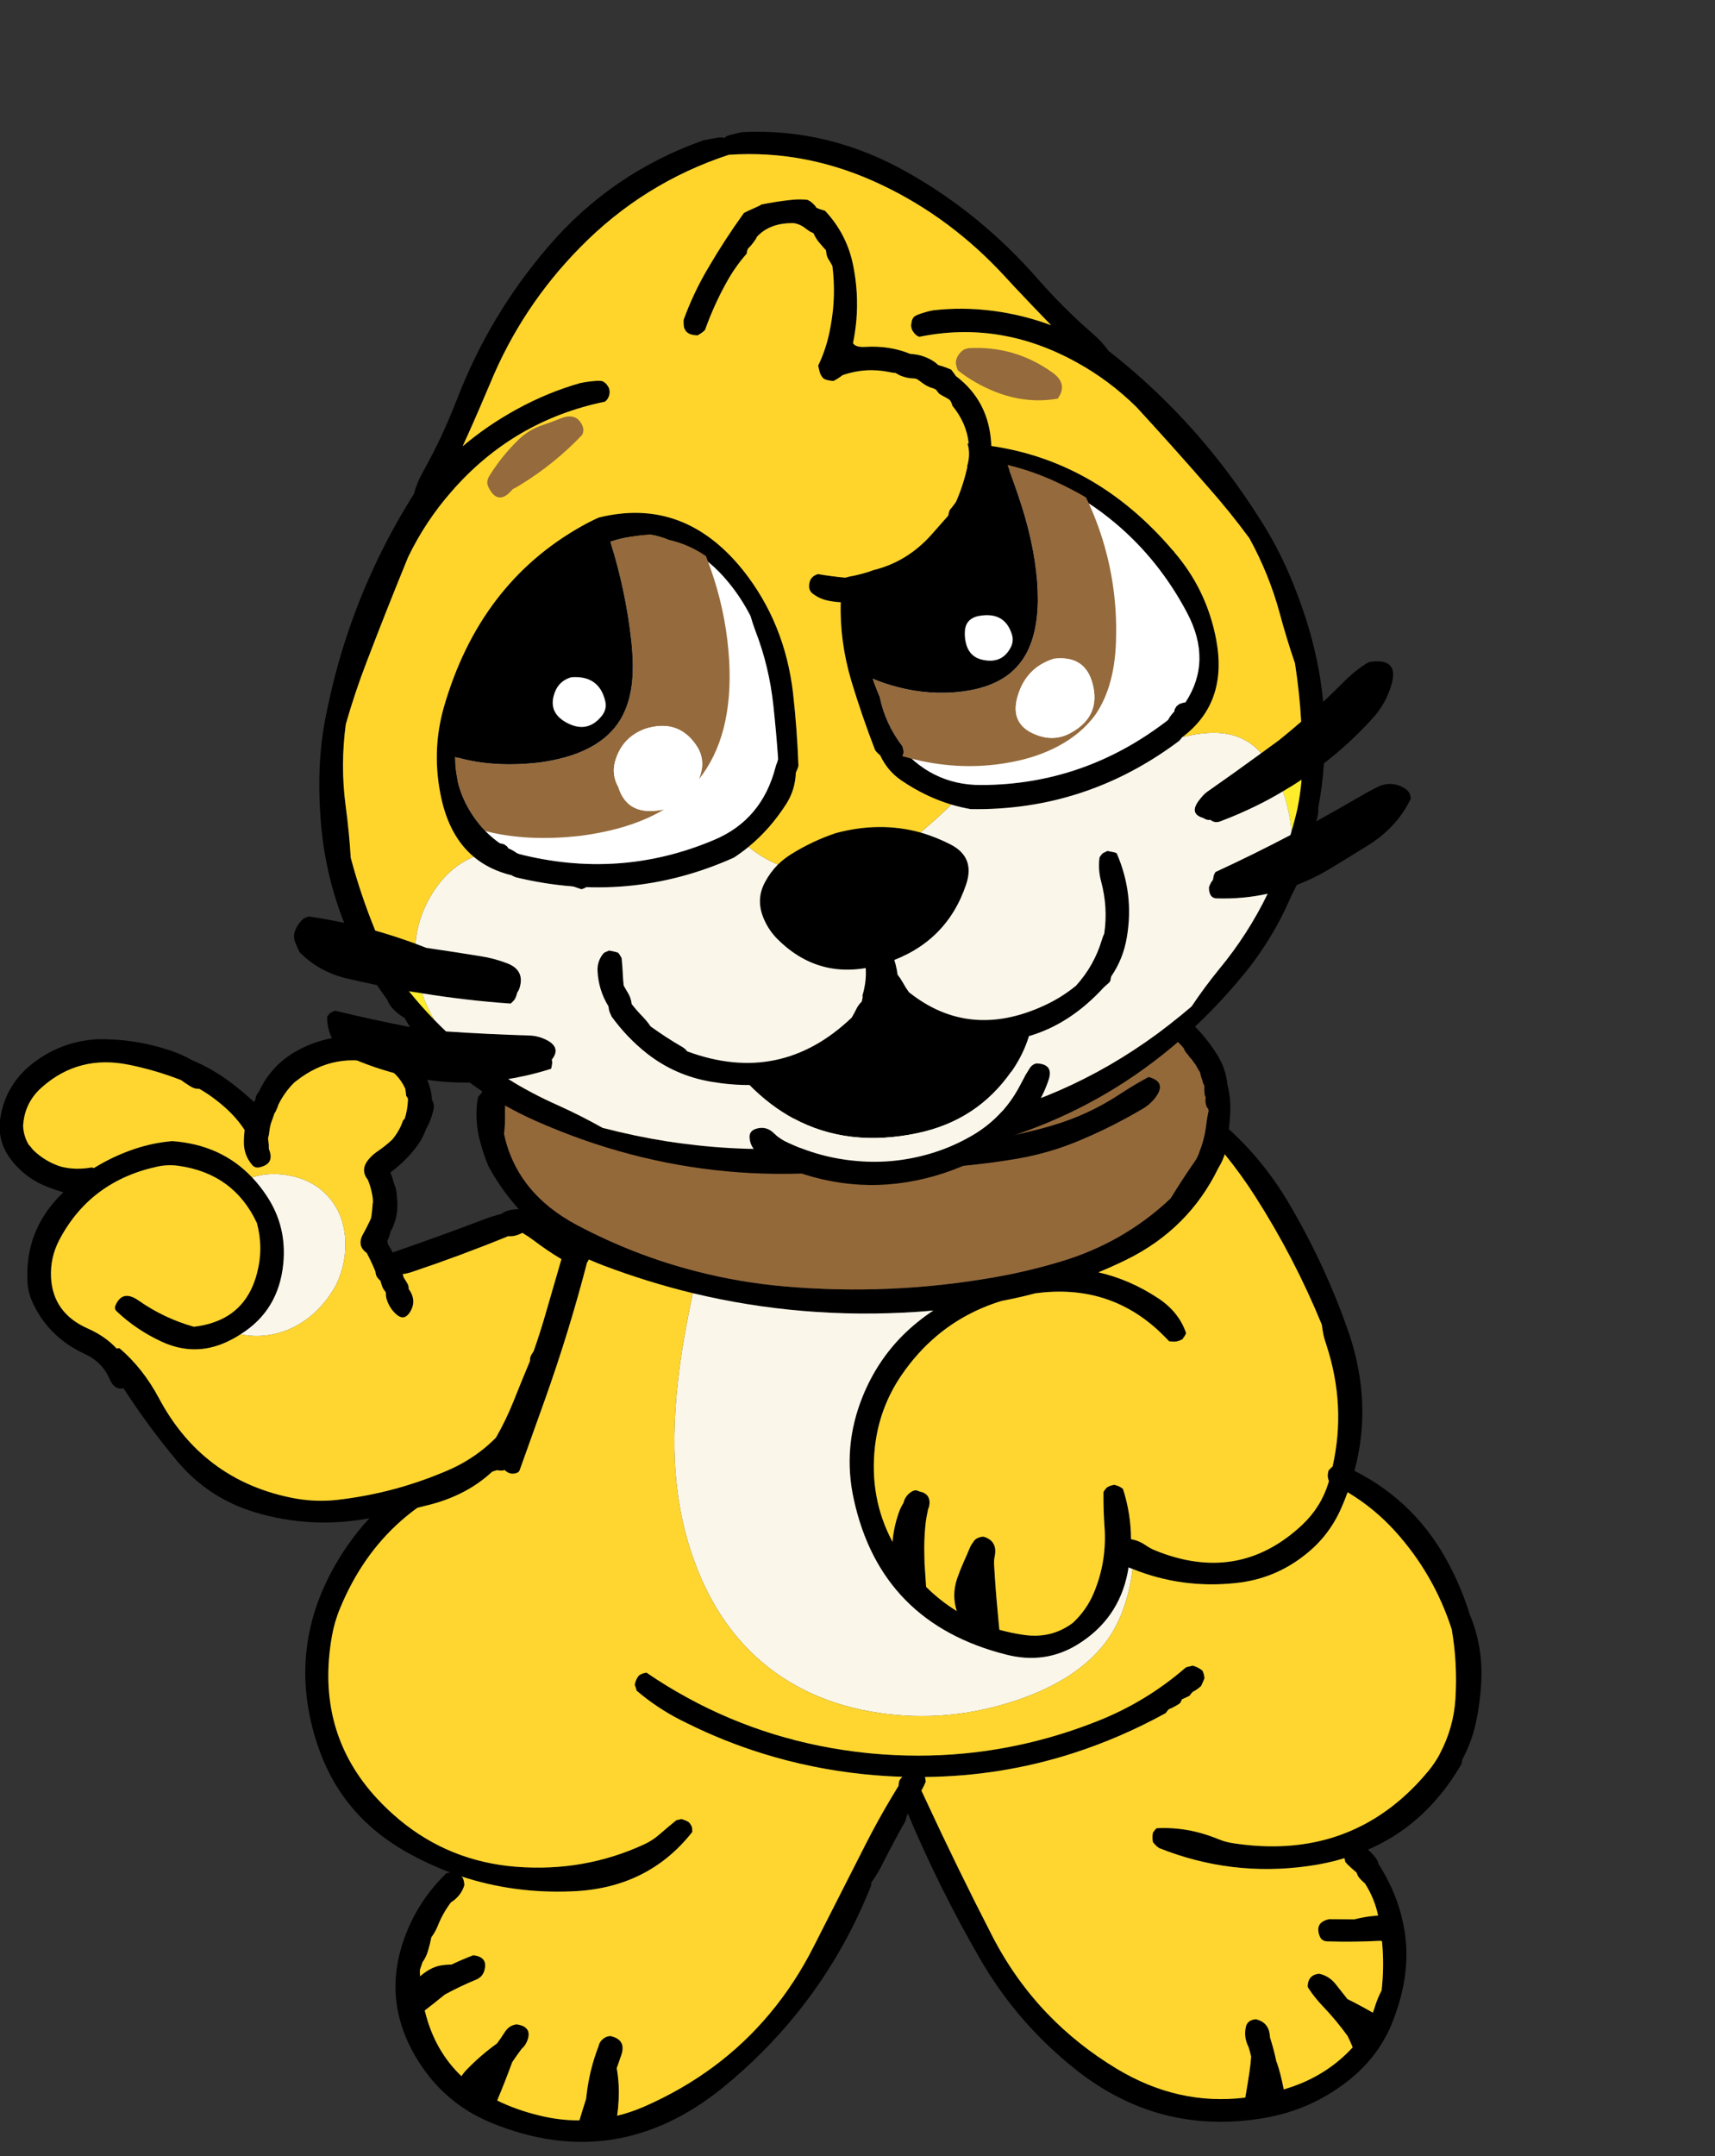 
<svg viewBox="0 0 144 181" height="181px" width="144px" y="0px" x="0px" preserveAspectRatio="none" xmlns:xlink="http://www.w3.org/1999/xlink" version="1.1" xmlns="http://www.w3.org/2000/svg">
<rect x="0" y="0" width="144" height="181" fill="#333333" stroke="none"/>
<defs></defs>

<g id="Layer_2"></g>

<g id="Layer_7">
<g transform="matrix( 0.328, 0, 0, 0.327, -174.7,-35.1)" id="Layer_1">
<g>
<g>
<g>
<path d="M 656.35 386.65
Q 656.145 387.236 655.95 387.8 655.8 388 655.65 388.2 655.45 388.4 655.3 388.6 655.15 388.8 655 389 654.6 390.95 654.6 392.95 654.55 396.4 655.35 399.7 656.25 403.3 657.65 406.7 664.973 420.219 677.9 427.8 676.411 429.768 675.9 432.4 674.3 440.75 671.35 448.8 665.743 463.882 662.15 479.2 661.499 478.983 660.8 478.85 659.95 478.65 659.05 478.65 658.1 478.85 656.9 479.2 654.45 479.95 652.45 481.6 646.75 482.5 641.75 485.4 627 494.1 618.45 509.05 605.75 531.3 614.05 555.7 616.594 563.164 621 569.15 627.218 577.52 637.1 583 642.363 585.936 647.85 588 647.611 588.042 647.35 588.1 647.1 588.2 646.85 588.25 639.05 595.85 635.7 606.15 632.703 615.399 634.6 624.2 635.975 630.671 640 636.9 646.617 647.187 657.65 651.95 658.055 652.138 658.45 652.3 690.4 665.4 717.65 643.25 728.281 634.567 736.6 624.2 748.377 609.555 755.55 591.55 755.6 591.3 755.65 591.05 755.7 590.8 755.7 590.55 757.35 588.25 758.6 585.7 761.4 580.15 764.45 574.7 764.646 573.743 765 572.85 773.131 592.23 783.6 610.35 787.864 617.728 793.25 624.2 799.796 632.07 808 638.6 829.35 655.6 856.15 651.05 867.9 649.05 877.2 641.9 885.15 635.85 888.85 627
L 888.85 626.95
Q 889.439 625.576 889.9 624.2 893.022 615.437 892.6 607 892.389 603.129 891.4 599.3 889.695 592.424 885.5 585.8 885.35 585.05 884.95 584.5 884.002 583.158 882.8 582.15 893.068 577.704 900.4 569.15 903.916 565.106 906.75 560.15 906.8 559.95 906.85 559.75 906.85 559.55 906.9 559.35 906.95 559.15 907 558.95 907.396 558.206 907.75 557.45 909.666 553.427 910.55 549.05 911.55 544.2 911.8 539.2 912.3 529.95 908.85 521.75 906.9 515.4 903.85 509.5 895.435 493.029 879.35 484.9 883.917 467.905 878.15 450.2 877.904 449.476 877.65 448.75 871.75 431.85 862.55 416.2 856.12 405.303 847.2 397.2 847.449 395.101 847.55 393 847.708 389.25 846.8 385.55 846.437 381.601 844.05 377.85 839.15 370.05 831.3 365.05 826.05 361.65 820.15 359.7 812.1 356.85 803.5 355.7 791.3 354.1 779 354.2 742.7 354.35 706.75 359.3 690.85 361.5 676 367.4 666.6 371.15 660.25 378.8 657.38 382.307 656.35 386.65
M 663.95 385.35
Q 664.521 384.779 665.05 384.2 664.769 383.662 664.5 383.1 666.931 379.239 671.65 376.6 680.8 371.45 691.05 369 702.95 366.2 715.1 364.65 737.45 361.8 759.9 360.45 784 359.05 807.75 362.75 819.4 364.55 829.15 370.75 832.8 373.1 835.65 376.45 835.7 376.65 835.8 376.85 836.05 377.3 836.35 377.7 836.65 378 836.85 378.3 836.95 378.4 837 378.5 837.2 378.85 837.5 379.1 837.65 379.25 837.75 379.35 837.95 379.8 838.3 380.15 838.65 380.55 838.85 381 839 381.3 839.2 381.6 839.25 381.7 839.3 381.8 839.45 382.1 839.7 382.4 839.75 382.5 839.8 382.6 839.9 383.1 840.05 383.6 840.15 384.05 840.35 384.5 840.45 384.8 840.5 385.1 840.5 385.2 840.55 385.25 840.65 385.6 840.85 385.9 840.9 386 840.9 386.1 840.95 386.45 840.9 386.75 840.9 387.05 840.9 387.35 840.9 387.45 840.95 387.55 840.95 387.75 840.95 387.95 841 388.05 841 388.15 841 388.462 841.1 388.7 841.134 388.767 841.15 388.8 841.2 388.9 841.25 389 841.006 391.048 841.9 392 841.952 392.242 842 392.5 841.6 394.25 841.4 396.05 841 399.55 839.75 402.75 839.35 404.15 838.55 405.35 835.25 410.1 832.3 414.95 820.3 426.35 804.1 431.2 795.8 433.7 787.3 435.2 760.45 439.95 733.3 437.55 721.942 436.539 711.1 433.75 695.135 429.694 680.3 421.8 664.904 413.592 661.65 398.4 661.965 396.07 661.9 393.6 661.819 390.978 662.3 388.65 662.842 387.41 663.15 386.1 663.55 385.7 663.95 385.35
M 844.5 407.2
Q 845.552 405.498 846.15 403.65 850.334 408.808 853.9 414.4 863.95 430.15 871 447.4 871.161 448.822 871.45 450.2 871.756 451.391 872.15 452.55 877.271 468.178 873.75 483.8 873.589 483.953 873.4 484.1 873.05 484.45 872.7 484.85 872.65 485.25 872.55 485.65 872.45 486.2 872.6 486.85 872.682 487.208 872.8 487.5 872.764 487.735 872.7 487.95 870.8 494.2 866 498.75 849.7 514.1 828.25 505.3 827.05 504.8 826.05 504.1 824.495 503.033 823.05 502.65 822.607 502.525 822.15 502.45 822.137 495.935 820.1 489.55 819.8 489.35 819.55 489.15 819.2 488.95 818.85 488.8 818.35 488.6 817.85 488.5 817.25 488.6 816.7 488.8 816.35 488.95 816 489.15 815.8 489.35 815.65 489.55 815.45 489.75 815.35 489.95 815.2 490.15 815.1 490.35 815.05 494.65 815.35 499.05 816.05 508.1 812.6 516.3 810.8 520.6 807.3 523.9 801.9 528 794.9 527.05 791.56 526.581 788.45 525.7 788.227 523.571 788.05 521.45 787.45 515.2 787.1 508.9 787.05 507.9 787.25 506.9 787.681 504.823 786.9 503.55 786.213 502.388 784.55 501.85 784.4 501.839 784.25 501.8 783.7 501.85 783.15 502.05 782.114 502.42 781.7 503.3 781.192 503.913 780.85 504.75 780.15 506.45 779.4 508.1 778.4 510.35 777.6 512.65 776.229 516.887 777.55 520.9 773.338 518.322 769.7 514.7 769.484 511.704 769.3 508.7 769.291 507.616 769.25 506.5 769.15 502.7 769.5 499.05 769.7 497.05 770.15 495.1 770.19 494.928 770.2 494.75 770.419 494.36 770.5 493.9 771.022 490.814 768 490.2 767.624 490.032 767.15 489.9 766.5 489.9 765.9 490.3 764.315 491.33 763.9 493.15 763.213 494.217 762.75 495.5 761.95 497.75 761.5 500.1 761.195 501.641 761.1 503.15 755.126 491.925 756.6 478.7 757.75 468.65 763.4 460.35 767.4 454.481 772.5 450.2 779.664 444.181 789 441.3 789.753 441.15 790.5 441 794.098 440.289 797.6 439.35 817.067 436.69 830.5 450.2 831.216 450.903 831.9 451.65 832.65 451.75 833.35 451.75 834 451.7 834.65 451.45 835 451.3 835.35 451.1 835.45 450.9 835.6 450.7 835.75 450.5 835.85 450.35 835.904 450.278 835.95 450.2 836.036 450.06 836.1 449.9 836.2 449.75 836.25 449.55 834.45 444.2 829.25 440.7 821.936 435.807 813.8 433.95 817.445 432.447 821 430.7 836.9 422.85 844.5 407.2
M 875.85 494.75
Q 876.818 492.593 877.6 490.4 884.413 494.496 889.75 500.4 899.7 511.45 904.25 525.6 905.75 534.3 905.2 543.4 904.722 550.86 901.25 557.45 901.114 557.751 900.95 558.05 899.85 560 898.45 561.75 895.052 565.888 891.3 569.15 873.718 584.414 848.3 580.5 846.3 580.2 844.5 579.45 836.6 576.2 828.7 576.65 828.5 576.85 828.3 577.05 828.15 577.25 828.05 577.4 827.9 577.6 827.75 577.8 827.7 578.2 827.65 578.6 827.65 579 827.65 579.4 827.7 579.8 827.75 580.2 828.05 580.6 828.35 580.9 828.8 581.4 829.35 581.75 847.7 589.1 867.3 586.4 872.305 585.72 876.8 584.35 876.883 584.83 877 585.3 877.5 585.95 878.15 586.5 879 587.3 879.9 588.05 880.15 588.95 880.75 589.6 881.35 590.25 882.05 590.85 884.489 594.697 885.4 599.05 884.918 599.102 884.4 599.15 881.8 599.391 879.3 600.05 876.107 600 872.9 600 869.15 600.75 870.4 604.25 870.556 604.686 870.8 605 870.776 605.045 870.75 605.1 870.813 605.093 870.85 605.05 871.419 605.668 872.35 605.7 879.174 605.916 885.95 605.55 886.193 605.61 886.4 605.65 887.009 611.919 886.3 618.3 885.3 620.2 884.65 622.25 884.389 623.144 884.05 624 880.875 622.161 877.55 620.5 876.056 618.63 874.6 616.75 872.9 614.55 870.3 614 867.65 614.25 867.4 616.85 867.3 617.4 867.65 617.85 869.25 620.25 871.25 622.35 874.709 625.97 877.6 630 878.306 631.445 878.9 632.9 872.648 639.723 863.7 642.9 862.47 643.333 861.25 643.7 860.436 639.529 859.5 636.85 859.431 636.679 859.35 636.5 858.776 633.671 857.9 630.9 857.75 630.5 857.7 630.05 857.5 626.5 854.15 625.7 853.55 625.7 852.95 625.95 851.8 626.45 851.55 627.65 850.95 630.3 852.25 632.85 852.616 634.044 852.9 635.25 852.796 637.042 852.5 639 852.141 641.575 851.4 645.8 834.268 647.927 818.5 638.4 808.471 632.334 800.7 624.2 792.409 615.506 786.7 604.45 777.684 586.886 769.5 569.15 769.012 568.088 768.5 567 769.102 565.9 769.6 564.75 769.6 564.5 769.55 564.25 769.512 563.872 769.4 563.5 788.842 563.319 807.15 557.45 819.344 553.535 831.05 547.1 831.2 546.85 831.4 546.6 831.65 546.35 831.85 546.1 832.55 545.85 833.15 545.5 833.95 545.1 834.65 544.6 834.85 544.35 834.95 544.1 835.1 543.85 835.15 543.6 836.15 543.1 837.15 542.65 837.3 542.4 837.5 542.15 837.7 541.9 837.95 541.65 838.45 541.4 838.9 541.1 839.55 540.65 840.1 540.15 840.35 539.65 840.55 539.15 840.75 538.65 840.95 538.2 840.95 537.7 840.8 537.2 840.7 536.7 840.45 536.2 839.85 535.7 839.2 535.4 838.55 535.05 837.8 534.9
L 837.8 534.95
Q 837.4 535.05 837 535.15 836.55 535.2 836.15 535.4 826 544.25 813.45 549.2 796.871 555.779 779.55 557.45 767.763 558.589 755.6 557.45 755.114 557.402 754.6 557.35 729.755 554.758 708.6 543.15 703.231 540.222 698.1 536.7 697.65 536.8 697.25 536.9 697 536.95 696.8 537.1 696.5 537.2 696.25 537.4 696 537.65 695.85 537.9 695.55 538.35 695.35 538.9 695.2 539.35 695.1 539.85 695.2 540.1 695.3 540.35 695.35 540.6 695.45 540.85 695.55 541.1 695.6 541.35 700.75 545.75 706.7 548.8 707.648 549.289 708.6 549.75 717.913 554.374 727.75 557.45 740.371 561.401 753.85 562.8 758.754 563.302 763.6 563.45 763.25 563.8 762.95 564.25 762.85 564.4 762.8 564.6 762.674 565.198 762.65 565.75 761.629 567.452 760.6 569.15 757.217 574.858 754.2 580.8 747.55 593.95 740.9 607.05 736.14 616.487 729.7 624.2 716.929 639.576 697.55 648.1 694.111 649.614 690.6 650.45 691.166 646.648 691 642.7 690.886 640.439 690.5 638.25 691.057 636.587 691.65 634.95 693.05 630.95 688.9 630 687.95 630 687.1 630.65 686.1 631.4 685.85 632.6 683.55 638.55 682.8 644.9 682.724 645.536 682.65 646.15 681.767 648.889 680.95 651.65 675.91 651.674 670.7 650.4 664.73 648.942 659.9 646.55 661.944 641.648 663.75 636.7 664.893 634.981 666.15 633.3 667.05 632.5 667.5 631.45 668.641 628.821 666.95 627.7 666.984 627.647 667 627.6 666.945 627.628 666.9 627.65 666.151 627.191 664.9 627 662.95 627.2 661.8 629.05 660.865 630.519 659.85 631.9 655.825 634.794 652.35 638.35 651.359 639.341 650.75 640.3 644.041 633.89 641.55 624.2 641.457 623.838 641.35 623.45 643.607 621.697 646.5 619.35 650.387 617.232 654.55 615.5 656.05 614.85 656.55 613.4 657.75 609.75 653.8 609.25 650.957 610.328 648.2 611.65 646.366 611.647 644.85 612 642.75 612.55 640.65 614.25 640.416 614.432 640.15 614.65 640.118 613.884 640.1 613.1 640.15 612.85 640.25 612.6 640.4 612.1 640.6 611.6 640.65 611.35 640.75 611.1 641.75 609.7 642.2 608.1 642.7 606.4 643.05 604.65 644.05 603.3 644.7 601.7 645.95 598.5 648.05 595.7 649.25 594.95 650.15 593.85 651.1 592.65 651.5 591.25 651.5 591 651.45 590.75 651.4 590.25 651.25 589.8 651.15 589.5 651 589.25 650.845 589.121 650.65 589 664.245 593.51 679.2 592.85 698.55 592.05 709.85 577.6 709.85 577.1 709.8 576.6 709.75 576.35 709.65 576.1 709.55 575.85 709.35 575.6 709.2 575.35 709 575.15 708.6 574.85 708.2 574.7 707.65 574.45 707.05 574.3 706.4 574.45 705.75 574.6 703.65 576.3 701.6 578.1 699.7 579.8 697.5 580.8 682.15 587.9 664.8 586.55 647.75 585.2 634.9 574.5 631.808 571.92 629.25 569.15 613.249 551.9 617.6 527.3 618.25 523.6 619.7 520.15 630.9 492.95 659.85 484.75 660.45 484.85 661.05 484.85 661.429 484.85 661.8 484.7 661.853 484.758 661.9 484.8 663.35 486.15 665.15 485.35 665.6 485.05 665.7 484.6 668.95 475.55 672.2 466.4 678.35 449.05 682.9 431.45 683.202 431.064 683.35 430.65 685.191 431.473 687.1 432.2 698.392 436.491 709.95 439.3 737.864 446.045 767.35 444.1 769.456 443.956 771.55 443.75 767.188 446.653 763.65 450.2 757.127 456.794 753.5 465.7 748.2 478.75 751.2 492.3 758.15 524 790.25 532.1 800.05 534.6 808.3 529.6 818.95 523.1 821.3 511 821.428 510.348 821.5 509.7 822.047 509.921 822.55 510.1 835.269 515.227 849.1 513.7 859 512.65 866.8 506.4 872.75 501.7 875.85 494.75
M 687 387.8
Q 685.7 387.3 684.4 387.5 680.15 388.2 682.15 391.85 682.9 393.1 684.3 393.65 693.55 397.1 703 399.85 713.75 402.9 724.85 405.1 736.9 407.5 749.25 407.65 760.35 407.75 771.55 407.2 782.35 406.6 793 404.8 801.4 403.35 809.15 400.05 817.45 396.55 825.2 391.95 827.2 390.75 828.55 388.9 831.3 385.05 826.65 383.8 823.1 385.7 819.45 388.1 811.4 393.45 802.15 396.2 787.65 400.5 772.35 401.15 768.9 401.3 765.45 401.5 744.45 402.9 724.15 398.4 721.55 397.8 718.9 397.35 713.5 396.45 708.25 395 697.5 392 687 387.8 Z" stroke="none" fill="#000000"></path>

<path d="M 821.5 509.7
Q 821.428 510.348 821.3 511 818.95 523.1 808.3 529.6 800.05 534.6 790.25 532.1 758.15 524 751.2 492.3 748.2 478.75 753.5 465.7 757.127 456.794 763.65 450.2 767.188 446.653 771.55 443.75 769.456 443.956 767.35 444.1 737.864 446.045 709.95 439.3 708.03 448.711 707.15 454.4 704.8 469.85 705.35 482.25 705.858 493.09 708.6 502.7 709.639 506.336 711 509.8 716.4 523.7 726.25 532.75 738.85 544.25 757.6 547.05 775.3 549.7 792.75 543.85 809.4 538.25 816.6 527.6 821.1 520.85 822.5 510.7 822.536 510.421 822.55 510.1 822.047 509.921 821.5 509.7 Z" stroke="none" fill="#FAF6E9"></path>

<path d="M 877.6 490.4
Q 876.818 492.593 875.85 494.75 872.75 501.7 866.8 506.4 859 512.65 849.1 513.7 835.269 515.227 822.55 510.1 822.536 510.421 822.5 510.7 821.1 520.85 816.6 527.6 809.4 538.25 792.75 543.85 775.3 549.7 757.6 547.05 738.85 544.25 726.25 532.75 716.4 523.7 711 509.8 709.639 506.336 708.6 502.7 705.858 493.09 705.35 482.25 704.8 469.85 707.15 454.4 708.03 448.711 709.95 439.3 698.392 436.491 687.1 432.2 685.191 431.473 683.35 430.65 683.202 431.064 682.9 431.45 678.35 449.05 672.2 466.4 668.95 475.55 665.7 484.6 665.6 485.05 665.15 485.35 663.35 486.15 661.9 484.8 661.853 484.758 661.8 484.7 661.429 484.85 661.05 484.85 660.45 484.85 659.85 484.75 630.9 492.95 619.7 520.15 618.25 523.6 617.6 527.3 613.249 551.9 629.25 569.15 631.808 571.92 634.9 574.5 647.75 585.2 664.8 586.55 682.15 587.9 697.5 580.8 699.7 579.8 701.6 578.1 703.65 576.3 705.75 574.6 706.4 574.45 707.05 574.3 707.65 574.45 708.2 574.7 708.6 574.85 709 575.15 709.2 575.35 709.35 575.6 709.55 575.85 709.65 576.1 709.75 576.35 709.8 576.6 709.85 577.1 709.85 577.6 698.55 592.05 679.2 592.85 664.245 593.51 650.65 589 650.845 589.121 651 589.25 651.15 589.5 651.25 589.8 651.4 590.25 651.45 590.75 651.5 591 651.5 591.25 651.1 592.65 650.15 593.85 649.25 594.95 648.05 595.7 645.95 598.5 644.7 601.7 644.05 603.3 643.05 604.65 642.7 606.4 642.2 608.1 641.75 609.7 640.75 611.1 640.65 611.35 640.6 611.6 640.4 612.1 640.25 612.6 640.15 612.85 640.1 613.1 640.118 613.884 640.15 614.65 640.416 614.432 640.65 614.25 642.75 612.55 644.85 612 646.366 611.647 648.2 611.65 650.957 610.328 653.8 609.25 657.75 609.75 656.55 613.4 656.05 614.85 654.55 615.5 650.387 617.232 646.5 619.35 643.607 621.697 641.35 623.45 641.457 623.838 641.55 624.2 644.041 633.89 650.75 640.3 651.359 639.341 652.35 638.35 655.825 634.794 659.85 631.9 660.865 630.519 661.8 629.05 662.95 627.2 664.9 627 666.151 627.191 666.9 627.65 666.945 627.628 667 627.6 666.984 627.647 666.95 627.7 668.641 628.821 667.5 631.45 667.05 632.5 666.15 633.3 664.893 634.981 663.75 636.7 661.944 641.648 659.9 646.55 664.73 648.942 670.7 650.4 675.91 651.674 680.95 651.65 681.767 648.889 682.65 646.15 682.724 645.536 682.8 644.9 683.55 638.55 685.85 632.6 686.1 631.4 687.1 630.65 687.95 630 688.9 630 693.05 630.95 691.65 634.95 691.057 636.587 690.5 638.25 690.886 640.439 691 642.7 691.166 646.648 690.6 650.45 694.111 649.614 697.55 648.1 716.929 639.576 729.7 624.2 736.14 616.487 740.9 607.05 747.55 593.95 754.2 580.8 757.217 574.858 760.6 569.15 761.629 567.452 762.65 565.75 762.674 565.198 762.8 564.6 762.85 564.4 762.95 564.25 763.25 563.8 763.6 563.45 758.754 563.302 753.85 562.8 740.371 561.401 727.75 557.45 717.913 554.374 708.6 549.75 707.648 549.289 706.7 548.8 700.75 545.75 695.6 541.35 695.55 541.1 695.45 540.85 695.35 540.6 695.3 540.35 695.2 540.1 695.1 539.85 695.2 539.35 695.35 538.9 695.55 538.35 695.85 537.9 696 537.65 696.25 537.4 696.5 537.2 696.8 537.1 697 536.95 697.25 536.9 697.65 536.8 698.1 536.7 703.231 540.222 708.6 543.15 729.755 554.758 754.6 557.35 755.114 557.402 755.6 557.45 767.763 558.589 779.55 557.45 796.871 555.779 813.45 549.2 826 544.25 836.15 535.4 836.55 535.2 837 535.15 837.4 535.05 837.8 534.95
L 837.8 534.9
Q 838.55 535.05 839.2 535.4 839.85 535.7 840.45 536.2 840.7 536.7 840.8 537.2 840.95 537.7 840.95 538.2 840.75 538.65 840.55 539.15 840.35 539.65 840.1 540.15 839.55 540.65 838.9 541.1 838.45 541.4 837.95 541.65 837.7 541.9 837.5 542.15 837.3 542.4 837.15 542.65 836.15 543.1 835.15 543.6 835.1 543.85 834.95 544.1 834.85 544.35 834.65 544.6 833.95 545.1 833.15 545.5 832.55 545.85 831.85 546.1 831.65 546.35 831.4 546.6 831.2 546.85 831.05 547.1 819.344 553.535 807.15 557.45 788.842 563.319 769.4 563.5 769.512 563.872 769.55 564.25 769.6 564.5 769.6 564.75 769.102 565.9 768.5 567 769.012 568.088 769.5 569.15 777.684 586.886 786.7 604.45 792.409 615.506 800.7 624.2 808.471 632.334 818.5 638.4 834.268 647.927 851.4 645.8 852.141 641.575 852.5 639 852.796 637.042 852.9 635.25 852.616 634.044 852.25 632.85 850.95 630.3 851.55 627.65 851.8 626.45 852.95 625.95 853.55 625.7 854.15 625.7 857.5 626.5 857.7 630.05 857.75 630.5 857.9 630.9 858.776 633.671 859.35 636.5 859.431 636.679 859.5 636.85 860.436 639.529 861.25 643.7 862.47 643.333 863.7 642.9 872.648 639.723 878.9 632.9 878.306 631.445 877.6 630 874.709 625.97 871.25 622.35 869.25 620.25 867.65 617.85 867.3 617.4 867.4 616.85 867.65 614.25 870.3 614 872.9 614.55 874.6 616.75 876.056 618.63 877.55 620.5 880.875 622.161 884.05 624 884.389 623.144 884.65 622.25 885.3 620.2 886.3 618.3 887.009 611.919 886.4 605.65 886.193 605.61 885.95 605.55 879.174 605.916 872.35 605.7 871.419 605.668 870.85 605.05 870.813 605.093 870.75 605.1 870.776 605.045 870.8 605 870.556 604.686 870.4 604.25 869.15 600.75 872.9 600 876.107 600 879.3 600.05 881.8 599.391 884.4 599.15 884.918 599.102 885.4 599.05 884.489 594.697 882.05 590.85 881.35 590.25 880.75 589.6 880.15 588.95 879.9 588.05 879 587.3 878.15 586.5 877.5 585.95 877 585.3 876.883 584.83 876.8 584.35 872.305 585.72 867.3 586.4 847.7 589.1 829.35 581.75 828.8 581.4 828.35 580.9 828.05 580.6 827.75 580.2 827.7 579.8 827.65 579.4 827.65 579 827.65 578.6 827.7 578.2 827.75 577.8 827.9 577.6 828.05 577.4 828.15 577.25 828.3 577.05 828.5 576.85 828.7 576.65 836.6 576.2 844.5 579.45 846.3 580.2 848.3 580.5 873.718 584.414 891.3 569.15 895.052 565.888 898.45 561.75 899.85 560 900.95 558.05 901.114 557.751 901.25 557.45 904.722 550.86 905.2 543.4 905.75 534.3 904.25 525.6 899.7 511.45 889.75 500.4 884.413 494.496 877.6 490.4
M 846.15 403.65
Q 845.552 405.498 844.5 407.2 836.9 422.85 821 430.7 817.445 432.447 813.8 433.95 821.936 435.807 829.25 440.7 834.45 444.2 836.25 449.55 836.2 449.75 836.1 449.9 836.036 450.06 835.95 450.2 835.904 450.278 835.85 450.35 835.75 450.5 835.6 450.7 835.45 450.9 835.35 451.1 835 451.3 834.65 451.45 834 451.7 833.35 451.75 832.65 451.75 831.9 451.65 831.216 450.903 830.5 450.2 817.067 436.69 797.6 439.35 794.098 440.289 790.5 441 789.753 441.15 789 441.3 779.664 444.181 772.5 450.2 767.4 454.481 763.4 460.35 757.75 468.65 756.6 478.7 755.126 491.925 761.1 503.15 761.195 501.641 761.5 500.1 761.95 497.75 762.75 495.5 763.213 494.217 763.9 493.15 764.315 491.33 765.9 490.3 766.5 489.9 767.15 489.9 767.624 490.032 768 490.2 771.022 490.814 770.5 493.9 770.419 494.36 770.2 494.75 770.19 494.928 770.15 495.1 769.7 497.05 769.5 499.05 769.15 502.7 769.25 506.5 769.291 507.616 769.3 508.7 769.484 511.704 769.7 514.7 773.338 518.322 777.55 520.9 776.229 516.887 777.6 512.65 778.4 510.35 779.4 508.1 780.15 506.45 780.85 504.75 781.192 503.913 781.7 503.3 782.114 502.42 783.15 502.05 783.7 501.85 784.25 501.8 784.4 501.839 784.55 501.85 786.213 502.388 786.9 503.55 787.681 504.823 787.25 506.9 787.05 507.9 787.1 508.9 787.45 515.2 788.05 521.45 788.227 523.571 788.45 525.7 791.56 526.581 794.9 527.05 801.9 528 807.3 523.9 810.8 520.6 812.6 516.3 816.05 508.1 815.35 499.05 815.05 494.65 815.1 490.35 815.2 490.15 815.35 489.95 815.45 489.75 815.65 489.55 815.8 489.35 816 489.15 816.35 488.95 816.7 488.8 817.25 488.6 817.85 488.5 818.35 488.6 818.85 488.8 819.2 488.95 819.55 489.15 819.8 489.35 820.1 489.55 822.137 495.935 822.15 502.45 822.607 502.525 823.05 502.65 824.495 503.033 826.05 504.1 827.05 504.8 828.25 505.3 849.7 514.1 866 498.75 870.8 494.2 872.7 487.95 872.764 487.735 872.8 487.5 872.682 487.208 872.6 486.85 872.45 486.2 872.55 485.65 872.65 485.25 872.7 484.85 873.05 484.45 873.4 484.1 873.589 483.953 873.75 483.8 877.271 468.178 872.15 452.55 871.756 451.391 871.45 450.2 871.161 448.822 871 447.4 863.95 430.15 853.9 414.4 850.334 408.808 846.15 403.65 Z" stroke="none" fill="#FFD62F"></path>

<path d="M 665.05 384.2
Q 664.521 384.779 663.95 385.35 663.55 385.7 663.15 386.1 662.842 387.41 662.3 388.65 661.819 390.978 661.9 393.6 661.965 396.07 661.65 398.4 664.904 413.592 680.3 421.8 695.135 429.694 711.1 433.75 721.942 436.539 733.3 437.55 760.45 439.95 787.3 435.2 795.8 433.7 804.1 431.2 820.3 426.35 832.3 414.95 835.25 410.1 838.55 405.35 839.35 404.15 839.75 402.75 841 399.55 841.4 396.05 841.6 394.25 842 392.5 841.952 392.242 841.9 392 841.006 391.048 841.25 389 841.2 388.9 841.15 388.8 841.134 388.767 841.1 388.7 841 388.462 841 388.15 841 388.05 840.95 387.95 840.95 387.75 840.95 387.55 840.9 387.45 840.9 387.35 840.9 387.05 840.9 386.75 840.95 386.45 840.9 386.1 840.9 386 840.85 385.9 840.65 385.6 840.55 385.25 840.5 385.2 840.5 385.1 840.45 384.8 840.35 384.5 840.15 384.05 840.05 383.6 839.9 383.1 839.8 382.6 839.75 382.5 839.7 382.4 839.45 382.1 839.3 381.8 839.25 381.7 839.2 381.6 839 381.3 838.85 381 838.65 380.55 838.3 380.15 837.95 379.8 837.75 379.35 837.65 379.25 837.5 379.1 837.2 378.85 837 378.5 836.95 378.4 836.85 378.3 836.65 378 836.35 377.7 836.05 377.3 835.8 376.85 835.7 376.65 835.65 376.45 832.8 373.1 829.15 370.75 819.4 364.55 807.75 362.75 784 359.05 759.9 360.45 737.45 361.8 715.1 364.65 702.95 366.2 691.05 369 680.8 371.45 671.65 376.6 666.931 379.239 664.5 383.1 664.769 383.662 665.05 384.2
M 684.4 387.5
Q 685.7 387.3 687 387.8 697.5 392 708.25 395 713.5 396.45 718.9 397.35 721.55 397.8 724.15 398.4 744.45 402.9 765.45 401.5 768.9 401.3 772.35 401.15 787.65 400.5 802.15 396.2 811.4 393.45 819.45 388.1 823.1 385.7 826.65 383.8 831.3 385.05 828.55 388.9 827.2 390.75 825.2 391.95 817.45 396.55 809.15 400.05 801.4 403.35 793 404.8 782.35 406.6 771.55 407.2 760.35 407.75 749.25 407.65 736.9 407.5 724.85 405.1 713.75 402.9 703 399.85 693.55 397.1 684.3 393.65 682.9 393.1 682.15 391.85 680.15 388.2 684.4 387.5 Z" stroke="none" fill="#94693A"></path>
</g>
</g>
</g>
</g>

<g transform="matrix( 0.328, 0, 0, 0.327, 42.4,108.05)" id="Layer_2">
<g>
<g>
<g>
<path d="M -85.65 -60.75
Q -94.8 -63.85 -104.45 -63.65 -113.5 -63.1 -120.65 -57.65 -127.7 -52.25 -129.15 -43.7 -130.15 -37.7 -126.55 -32.9 -122.85 -27.95 -117 -25.7 -115.052 -24.96 -113.05 -24.35 -113.635 -23.789 -114.2 -23.2 -122.8 -14.2 -122.25 -1.7 -122.15 1.45 -120.75 4.3 -116.65 12.9 -107.65 17.1 -103.05 19.2 -101.2 23.6 -100.006 26.451 -97.65 25.95 -91.471 35.545 -84.15 44.35 -84.054 44.475 -83.95 44.6 -75.95 54.15 -64.1 57.75 -49.25 62.25 -33.85 59.15 -26.35 57.65 -18.95 55.75 -8.168 52.877 -1.45 45.5 -0.556 45.867 0.35 45.15 0.834 44.771 1.25 44.35 2.924 42.771 3.95 40.6 6.25 35.65 8.35 30.65 12.8 19.75 16.05 8.5 16.479 7.027 16.95 5.55 17.359 4.304 17.8 3.05 19.8 -2.5 20.6 -8.35 20.85 -10.05 19.4 -11 18.158 -11.849 16.95 -12.75 15.241 -13.982 13.6 -15.3 9.45 -18.65 4.6 -20.2 3.5 -20.05 2.3 -19.95 0.331 -19.771 -0.95 -18.8 -2.959 -18.315 -5 -17.55 -16.822 -13.04 -28.8 -8.9 -28.832 -9.051 -28.9 -9.2 -29.2 -9.85 -29.6 -10.45 -29.75 -10.7 -29.9 -10.95 -29.95 -11.05 -30 -11.2 -30.026 -11.543 -30.15 -11.85 -29.55 -13.004 -29.25 -14.4 -29 -14.75 -28.8 -15.2 -27.051 -19.17 -27.7 -23.4 -27.698 -24.999 -28.35 -26.5 -28.479 -26.952 -28.65 -27.45 -28.789 -28.183 -29.15 -28.95 -29.172 -29 -29.2 -29.05 -29.271 -29.251 -29.35 -29.45 -25.3 -32.4 -22.35 -36.45 -20.973 -38.385 -20.2 -40.6 -18.891 -42.868 -18.3 -45.55 -18.05 -46.6 -18.45 -47.6 -18.555 -47.884 -18.7 -48.15 -18.705 -48.752 -18.8 -49.35 -19.4 -53.3 -21.85 -56.5 -28 -64.45 -38.3 -64.4 -46.4 -64.55 -53.4 -60.6 -59.8 -57 -62.9 -50.35 -63.1 -50.05 -63.35 -49.7 -63.45 -49.6 -63.55 -49.4 -63.75 -48.95 -63.85 -48.45 -63.85 -48.3 -63.9 -48.15 -64.077 -47.843 -64.25 -47.55 -67.005 -50.129 -70 -52.4 -74.817 -56.048 -80.15 -58.3 -82.731 -59.787 -85.65 -60.75
M -118.45 -51.4
Q -109.05 -59.7 -96.3 -57.1 -89.4 -55.7 -82.9 -53.15 -81.7 -52.25 -80.45 -51.5 -79.289 -50.803 -78.3 -50.95 -74.61 -48.839 -71.3 -45.8 -68.582 -43.315 -66.65 -40.35 -66.824 -38.887 -66.85 -37.4 -66.9 -33.9 -64.7 -31.35 -64 -30.55 -62.95 -30.75 -58.8 -31.6 -60.45 -35.5 -60.45 -35.95 -60.45 -36.45 -60.45 -36.7 -60.5 -36.9 -60.5 -37.3 -60.6 -37.7 -60.65 -37.95 -60.65 -38.2 -60.4 -39.1 -60.3 -40.05 -60.15 -41.6 -59.55 -43.05 -59.25 -43.85 -59 -44.65 -58.75 -44.95 -58.6 -45.3 -58.55 -45.4 -58.55 -45.45 -58.3 -45.95 -58.15 -46.4 -58.05 -46.55 -58.05 -46.75 -56.7 -49.55 -54.6 -51.85 -54.05 -52.5 -53.4 -52.95 -43.55 -60.75 -31.35 -57.05 -27.31 -54.914 -25.5 -50.9 -25.506 -50.84 -25.5 -50.8 -25.367 -49.945 -25.3 -49.15 -25.072 -48.8 -24.85 -48.45 -24.839 -48.207 -24.85 -47.95 -24.949 -45.54 -25.65 -43.3 -25.795 -43.119 -25.95 -42.95 -26.015 -42.876 -26.1 -42.8 -26.965 -40.184 -28.85 -37.9 -30.753 -36.115 -32.95 -34.65 -34.25 -33.7 -35.2 -32.45 -37 -29.95 -35.1 -27.55 -34.4 -25.85 -34.05 -24.05 -33.789 -22.895 -33.8 -21.7 -33.802 -21.668 -33.85 -21.65 -33.97 -19.712 -34.25 -17.8 -35.176 -15.704 -36.3 -13.7 -38.016 -10.64 -35.4 -8.8 -34.179 -6.518 -33.2 -4.1 -33.15 -4 -33.15 -3.85 -33.1 -3.2 -32.75 -2.6 -32.5 -2.2 -32.15 -1.9 -32 -1.75 -31.9 -1.65 -31.7 -1 -31.5 -0.4 -31.3 0.3 -30.85 0.85 -30.65 1.1 -30.5 1.35 -30.55 2.55 -30.1 3.65 -29.35 5.6 -27.85 6.95 -25.9 8.7 -24.45 6.6 -22.4 3.55 -24.65 0.45 -24.6 -0.2 -24.9 -0.8 -25.25 -1.45 -25.65 -2.05 -25.8 -2.3 -25.95 -2.55 -26.033 -2.964 -26.2 -3.35 -24.946 -3.513 -23.7 -3.95 -11.172 -8.168 0.85 -13.1 2.497 -12.913 4.45 -13.95 5.95 -13.05 7.3 -12.05 10.75 -9.4 14.45 -7.2 12.5 -0.45 10.55 6.3 9.1 11.4 7.35 16.4 7.1 16.8 6.85 17.2 6.55 17.65 6.45 18.2 6.4 18.55 6.4 18.95 4.2 24.2 2.1 29.5 0.212 34.198 -2.3 38.6 -5.56 41.936 -9.5 44.35 -11.797 45.783 -14.35 46.9 -28.1 52.9 -43 54.6 -48.95 55.25 -54.9 54 -67.014 51.481 -75.8 44.35 -83.423 38.178 -88.55 28.55 -92.65 20.8 -98.75 15.6
L -98.75 15.65
Q -99.095 15.693 -99.4 15.75 -102.353 12.565 -106.8 10.6 -115.7 6.65 -116.2 -2.45 -116.45 -7.6 -114.1 -12.1 -106.2 -27.2 -89 -30.95 -86.25 -31.55 -83.55 -31.15 -69.4 -29.15 -63.5 -16.45 -61.8 -10.05 -63.45 -3.7 -65.983 6.27 -74.95 9.15 -77.092 9.866 -79.65 10.15 -87.25 8 -93.75 3.45 -97.9 0.5 -99.7 4.65 -100.1 5.55 -99.4 6.2 -94.35 11 -87.85 14 -79.6 17.8 -71.55 14.2 -69.462 13.265 -67.7 12.1 -57.932 5.988 -56.75 -6 -55.8 -15.5 -60.9 -23.3 -62.662 -26.004 -64.75 -28.2 -72.664 -36.588 -85.15 -37.5 -90.05 -37.1 -94.8 -35.5 -99.947 -33.761 -104.45 -31.05
L -104.45 -31
Q -104.513 -30.985 -104.6 -31 -104.887 -30.773 -105.2 -30.6 -105.504 -30.646 -105.8 -30.75 -109.905 -29.989 -113.65 -30.95 -117.693 -32.216 -120.8 -35.25 -121.364 -36.004 -122 -36.7 -123.27 -38.954 -123.35 -41.5 -123.322 -41.753 -123.3 -42 -122.8 -47.6 -118.45 -51.4 Z" stroke="none" fill="#000000"></path>

<path d="M -43.1 -0.85
Q -40.7 -6.05 -40.85 -11.6 -41 -17.5 -44.1 -21.85 -47.9 -27.15 -54.85 -28.6 -60.068 -29.704 -64.75 -28.2 -62.662 -26.004 -60.9 -23.3 -55.8 -15.5 -56.75 -6 -57.932 5.988 -67.7 12.1 -67.164 12.227 -66.65 12.3 -61.75 13 -57.1 11.5 -52.65 10.05 -48.9 6.7 -45.35 3.45 -43.1 -0.85 Z" stroke="none" fill="#FAF6E9"></path>

<path d="M -96.3 -57.1
Q -109.05 -59.7 -118.45 -51.4 -122.8 -47.6 -123.3 -42 -123.322 -41.753 -123.35 -41.5 -123.27 -38.954 -122 -36.7 -121.364 -36.004 -120.8 -35.25 -117.693 -32.216 -113.65 -30.95 -109.905 -29.989 -105.8 -30.75 -105.504 -30.646 -105.2 -30.6 -104.887 -30.773 -104.6 -31 -104.513 -30.985 -104.45 -31
L -104.45 -31.05
Q -99.947 -33.761 -94.8 -35.5 -90.05 -37.1 -85.15 -37.5 -72.664 -36.588 -64.75 -28.2 -60.068 -29.704 -54.85 -28.6 -47.9 -27.15 -44.1 -21.85 -41 -17.5 -40.85 -11.6 -40.7 -6.05 -43.1 -0.85 -45.35 3.45 -48.9 6.7 -52.65 10.05 -57.1 11.5 -61.75 13 -66.65 12.3 -67.164 12.227 -67.7 12.1 -69.462 13.265 -71.55 14.2 -79.6 17.8 -87.85 14 -94.35 11 -99.4 6.2 -100.1 5.55 -99.7 4.65 -97.9 0.5 -93.75 3.45 -87.25 8 -79.65 10.15 -77.092 9.866 -74.95 9.15 -65.983 6.27 -63.45 -3.7 -61.8 -10.05 -63.5 -16.45 -69.4 -29.15 -83.55 -31.15 -86.25 -31.55 -89 -30.95 -106.2 -27.2 -114.1 -12.1 -116.45 -7.6 -116.2 -2.45 -115.7 6.65 -106.8 10.6 -102.353 12.565 -99.4 15.75 -99.095 15.693 -98.75 15.65
L -98.75 15.6
Q -92.65 20.8 -88.55 28.55 -83.423 38.178 -75.8 44.35 -67.014 51.481 -54.9 54 -48.95 55.25 -43 54.6 -28.1 52.9 -14.35 46.9 -11.797 45.783 -9.5 44.35 -5.56 41.936 -2.3 38.6 0.212 34.198 2.1 29.5 4.2 24.2 6.4 18.95 6.4 18.55 6.45 18.2 6.55 17.65 6.85 17.2 7.1 16.8 7.35 16.4 9.1 11.4 10.55 6.3 12.5 -0.45 14.45 -7.2 10.75 -9.4 7.3 -12.05 5.95 -13.05 4.45 -13.95 2.497 -12.913 0.85 -13.1 -11.172 -8.168 -23.7 -3.95 -24.946 -3.513 -26.2 -3.35 -26.033 -2.964 -25.95 -2.55 -25.8 -2.3 -25.65 -2.05 -25.25 -1.45 -24.9 -0.8 -24.6 -0.2 -24.65 0.45 -22.4 3.55 -24.45 6.6 -25.9 8.7 -27.85 6.95 -29.35 5.6 -30.1 3.65 -30.55 2.55 -30.5 1.35 -30.65 1.1 -30.85 0.85 -31.3 0.3 -31.5 -0.4 -31.7 -1 -31.9 -1.65 -32 -1.75 -32.15 -1.9 -32.5 -2.2 -32.75 -2.6 -33.1 -3.2 -33.15 -3.85 -33.15 -4 -33.2 -4.1 -34.179 -6.518 -35.4 -8.8 -38.016 -10.64 -36.3 -13.7 -35.176 -15.704 -34.25 -17.8 -33.97 -19.712 -33.85 -21.65 -33.802 -21.668 -33.8 -21.7 -33.789 -22.895 -34.05 -24.05 -34.4 -25.85 -35.1 -27.55 -37 -29.95 -35.2 -32.45 -34.25 -33.7 -32.95 -34.65 -30.753 -36.115 -28.85 -37.9 -26.965 -40.184 -26.1 -42.8 -26.015 -42.876 -25.95 -42.95 -25.795 -43.119 -25.65 -43.3 -24.949 -45.54 -24.85 -47.95 -24.839 -48.207 -24.85 -48.45 -25.072 -48.8 -25.3 -49.15 -25.367 -49.945 -25.5 -50.8 -25.506 -50.84 -25.5 -50.9 -27.31 -54.914 -31.35 -57.05 -43.55 -60.75 -53.4 -52.95 -54.05 -52.5 -54.6 -51.85 -56.7 -49.55 -58.05 -46.75 -58.05 -46.55 -58.15 -46.4 -58.3 -45.95 -58.55 -45.45 -58.55 -45.4 -58.6 -45.3 -58.75 -44.95 -59 -44.65 -59.25 -43.85 -59.55 -43.05 -60.15 -41.6 -60.3 -40.05 -60.4 -39.1 -60.65 -38.2 -60.65 -37.95 -60.6 -37.7 -60.5 -37.3 -60.5 -36.9 -60.45 -36.7 -60.45 -36.45 -60.45 -35.95 -60.45 -35.5 -58.8 -31.6 -62.95 -30.75 -64 -30.55 -64.7 -31.35 -66.9 -33.9 -66.85 -37.4 -66.824 -38.887 -66.65 -40.35 -68.582 -43.315 -71.3 -45.8 -74.61 -48.839 -78.3 -50.95 -79.289 -50.803 -80.45 -51.5 -81.7 -52.25 -82.9 -53.15 -89.4 -55.7 -96.3 -57.1 Z" stroke="none" fill="#FFD62F"></path>
</g>
</g>
</g>
</g>
</g>

<g id="Layer_6">
<g transform="matrix( 0.321, -0.066, 0.066, 0.321, 89.3,75.15)" id="Layer_2">
<g transform="matrix( 1, 0, 0, 1, 20.45,-61.75)" id="Layer_1">
<g transform="matrix( 1, 0, 0, 1, -770.55,-286.25)" id="Layer_1">
<g>
<g>
<g>
<path d="M 708.85 139.95
Q 707.15 139.95 705.45 140.05 704.69 140.085 704.05 140.5 703.363 140.133 702.55 140.1 700.6 140 698.7 140 673.95 143.4 654.2 158.7 635.9 172.85 623.45 192.3 623.241 192.626 623 192.95 617.749 201.091 611.45 208.4 609.162 210.988 607.8 213.75 603.222 218.511 599 223.65 584.3 241.6 575.15 262.8 571.35 271.15 569.35 280.35 568.25 285.35 567.6 290.4 565.769 304.505 568.15 317.8 563.893 315.933 559.5 314.35
L 559.5 314.4
Q 559.1 314.45 558.7 314.5 558.4 314.6 558.05 314.7 556.5 315.6 555.5 317.1 554.55 318.55 554.85 320.2 555.1 321.55 555.45 322.9 559.35 328.8 565.75 331.8 569.44 333.526 573.15 335.1 574.025 337.251 575 339.35 575.2 340.6 575.8 341.65 576.85 343.4 578.4 344.8 578.819 346.107 579.3 347.35 570.212 343.578 561.3 339.35
L 561.3 339.4
Q 560.95 339.45 560.55 339.55 560.2 339.6 559.9 339.75 559.65 339.9 559.4 340.15 559.15 340.3 559 340.5 557.45 348.5 564.95 353.45 577.55 361.735 591.4 364.35 597.939 371.637 606.1 377.45 648.6 407.75 702.2 406.65 704.273 406.735 706.25 406.6 753.452 407.538 790.95 377.4 800.35 369.85 807.3 359.8 808.259 358.677 809.15 357.45 813.54 356.748 817.9 355.25 823.55 353.25 829.2 351.15 837.4 348.1 842.25 341.65 842.25 341.3 842.25 341 842.25 340.85 842.25 340.7 842.25 340.55 842.25 340.4 841.9 339.35 841.1 338.65 838.65 336.4 835.25 336.85 832.4 337.55 829.35 338.6 823.341 340.638 817.3 342.5 817.564 342.058 817.8 341.6 818.35 340.55 818.5 339.3 820.723 333.912 822.25 328.35 829.742 324.68 836.6 319.7 841 316.55 843.4 311.8 846.5 305.65 838.9 305.25 838 305.45 836.9 305.95 834.1 307.15 831.55 308.85 828.429 310.922 825.25 312.85 826.418 301.877 825.1 290.35 824.5 285.3 823.55 280.3 821.75 271.1 818.4 262.75 810.3 241.55 797.25 223.6 793.5 218.45 789.45 213.7 788.25 210.95 786.2 208.35 780.639 201.064 775.95 192.95 775.75 192.601 775.55 192.25 764.55 172.8 748.3 158.65 730.8 143.35 708.85 139.95
M 659.15 194.8
Q 657.2 194.55 655.2 194.55 646.6 195.2 638.1 197.8 629.791 200.341 622.45 204.35 626.59 198.714 630.55 192.95 631.641 191.404 632.7 189.85 644.55 172.35 662.15 160.55 681.406 147.581 704.3 144.95 724.332 147.652 741.25 160.5 756.85 172.3 767.35 189.8 768.306 191.379 769.25 192.95 772.788 198.696 776.4 204.35 769.95 200.3 762.6 197.75 755.05 195.15 747.4 194.5 745.65 194.5 743.9 194.75 743.1 194.85 742.4 195.15 742.15 195.35 741.95 195.6 741.85 195.75 741.7 195.95 741.55 196.3 741.4 196.7 741.3 196.9 741.25 197.1 741.25 197.3 741.2 197.5 741.15 198.3 741.5 199 741.9 199.95 742.7 200.45 763.9 200.45 780.85 214.95 788.15 221.15 793.6 229.3 800.75 241.2 807.6 253.35 811.75 260.6 815.15 268 818.25 278 818.9 288.45 819.3 295.15 820.15 301.75 819.78 309.276 818.7 316.7 815.496 318.511 812.2 320.2 809.644 321.385 807.05 322.55 799.38 326.055 791.6 329.4 790.69 329.798 789.95 330.4 789.699 330.605 789.45 330.8 785.523 333.883 789.1 335.8 789.337 335.998 789.6 336.2 790.15 336.65 790.85 336.65 791.73 337.78 793.25 337.55 798.3 336.75 803.3 335.45 806.96 334.492 810.5 333.25 813.185 332.363 815.8 331.3 814.706 334.96 813.2 338.5 811.971 341.179 810.6 343.75 810.384 344.191 810.15 344.6 799.856 347.573 789.45 350 789 350.4 788.75 350.95 788.6 351.25 788.5 351.55 788.45 351.7 788.4 351.85 788 352.15 787.7 352.5 787.45 352.8 787.25 353.1 787.15 353.25 787.05 353.4 786.8 354.2 786.9 355 787.05 356.4 788.4 356.7 794.942 358.253 801.4 358.15 794.378 367.317 785.3 374.6 780.65 378.4 776.5 382.5 749.98 397.263 721.3 399.2 716.713 400.324 711.9 400.45 705.95 400.75 700 400.45 694.15 399.85 688.3 399.75 686.986 399.727 685.9 399.3 652.911 397.599 622.4 382.55 617.7 378.45 612.45 374.65 606.464 370.383 601.25 365.45 606.814 365.714 612.55 365.1 612.65 364.95 612.75 364.7 612.9 364.35 613.05 363.95 613.1 363.75 613.15 363.55 613.2 363.35 613.2 363.15 613.2 363.001 613.2 362.85 616.244 360.287 612.9 357.65 611.1 356.2 608.9 355.65 598.423 353.156 588.1 350.3 586.862 348.53 585.7 346.7 583.184 342.763 581 338.55 580.943 338.429 580.85 338.3 582.464 338.925 584.05 339.5 594.752 343.573 605.75 346.65 605.95 346.55 606.1 346.45 606.6 346.15 607 345.8 607.3 345.45 607.55 345.05 607.75 344.65 607.95 344.3
L 607.95 344.25
Q 608.449 343.824 608.8 343.2 611.1 339 606.95 336.35 603.9 334.4 600.5 333.15 594.006 330.682 587.45 328.3 586.222 327.507 584.95 326.7 580.353 323.85 575.55 321.35 573.724 311.687 573.15 301.8 574.1 295.2 574.55 288.5 575.3 278.05 578.8 268.05 582.65 260.65 587.3 253.4 595.047 241.252 603.05 229.35 609.253 221.214 617.5 215 636.6 200.5 660.5 200.5 661.45 200 661.9 199.05 662.25 198.35 662.2 197.55 662.15 197.35 662.15 197.15 662.1 196.95 662 196.75 661.85 196.35 661.65 196 661.5 195.8 661.35 195.65 661.15 195.4 660.85 195.2 660.05 194.9 659.15 194.8
M 726.25 340.2
Q 729.9 333.9 724.4 329.45 721.055 326.755 717.4 324.85 707.835 319.963 696.15 320.65 689.95 321.4 683.95 323.6 681.835 324.385 680 325.55 677.683 327.1 675.85 329.3 672.45 333.35 673.75 338.85 674.4 341.75 676.05 344.25 685.05 357.9 702.3 355.8 718.35 353.85 726.25 340.2
M 652.95 229.25
Q 650.65 229.75 648.15 230.55 619.55 239.7 604.25 268.9 598.75 279.5 598.95 291.75 599.13 301.687 604.05 307.9 607.326 312.053 612.7 314.55 612.8 314.7 612.95 314.8 613.2 315 613.5 315.2 640.55 327.95 669.3 321.55 671.48 320.693 673.55 319.6 679.939 316.249 685.3 310.7 688.2 307.7 689.25 303.4 689.4 303.2 689.55 303 689.8 302.6 690.05 302.25 690.1 302.05 690.25 301.85 691.8 292.6 692.65 283.25 694.2 265.3 686.45 249.95 675.4 228.35 652.95 229.25
M 652.8 235.35
Q 655.45 235.35 658.1 235.55 666.1 236.2 673 240.8 673.1 241 673.25 241.1 678.75 245.65 682.2 252.3 684.55 256.75 685.95 261.8 686.1 263.75 686.4 265.7 688.05 275.5 687.05 285.55 686.4 292.35 685.5 299.1 685.4 299.3 685.3 299.5 685.15 299.7 685.1 299.9 684.95 300.1 684.8 300.3 684.6 300.65 684.4 301.05 678.3 313.45 665.4 316.05 639.45 321.3 615.15 309.35 615.1 309.25 614.95 309.1 614.6 308.7 614.25 308.4 613.75 307.95 613.15 307.55 613.1 307.35 613.05 307.2 612.95 306.95 612.75 306.8 612.6 306.6 612.4 306.4 612.1 306.2 611.75 306.05 611.3 305.85 610.75 305.85 610.35 305.8 609.9 305.85 601 296.9 604.85 283.55 609.1 268.9 618.15 257.4 632.2 239.5 652.8 235.35
M 684.3 184.65
Q 684.25 184.95 684.2 185.2 684.15 185.55 684.15 185.85 684.15 186.15 684.25 186.45 684.35 186.75 684.45 187.05 684.65 187.35 684.9 187.6 685.25 187.95 685.7 188.15 686.35 188.45 687.1 188.65 687.8 188.45 688.45 188.15 688.9 187.95 689.3 187.65 693.15 181.3 698.05 175.8 700.65 172.95 703.7 170.65 703.8 170.35 703.9 170.05 704.1 169.75 704.3 169.45 704.8 169.15 705.25 168.8 706 168.2 706.65 167.55 706.9 167.3 707.1 167 711.05 164.1 717.05 165.45 717.25 165.5 717.45 165.6 718.65 166.15 719.55 167.15 720.1 167.8 720.7 168.4 721.1 168.7 721.5 169 721.75 170.25 722.35 171.45 722.85 172.35 723.35 173.25 723.55 173.6 723.75 173.9 723.75 174.2 723.7 174.5 723.6 175.45 723.9 176.3 724.15 176.9 724.35 177.55 724.45 177.85 724.55 178.15 723.957 185.863 721.1 192.95 720.842 193.628 720.55 194.3 718.7 198.7 715.85 202.45 715.85 202.75 715.85 203.05 715.85 203.65 715.9 204.25 715.95 204.85 716.2 205.4 716.35 205.8 716.65 206.1 717.05 206.4 717.5 206.6 718.15 206.9 718.9 207.1 719.6 206.9 720.25 206.65 720.9 206.4 721.5 206.1 727.75 205.3 733.5 207.8 734.15 208.1 734.9 208.3 735.4 208.8 735.95 209.2 737.5 210.25 739.3 210.65 739.65 210.75 739.95 210.95 740.55 211.55 741.1 212.2 742.15 213.4 743.55 214.1 743.9 214.3 744.2 214.6 744.3 214.9 744.45 215.15 744.6 215.5 744.8 215.8 745.1 216.1 745.45 216.4 746.2 217 746.95 217.7 747.15 217.95 747.25 218.25 747.35 218.55 747.4 218.85 747.45 219.15 747.45 219.45 750.13 224.523 749.6 229.75 749.448 229.736 749.3 229.7 749.578 232.537 748 235.45 748.047 235.463 748.1 235.45 748.023 235.635 747.95 235.8 747.926 235.853 747.9 235.9 747.269 237.307 746.55 238.65 745.139 241.321 743.4 243.75 743.1 244.05 742.75 244.35 742.4 244.65 742 245 741.65 245.25 741.35 245.55 741.15 245.9 741 246.2 740.85 246.5 740.75 246.8 738.1 248.8 735.5 250.75 728.036 256.264 719.3 256.6 716.114 257.096 712.55 257 712.137 257.055 711.7 257.05 708.324 256.031 705.05 254.75 702.85 254.9 702.25 257.05 701.8 258.45 702.85 259.55 704.3 261.15 706.35 262 707.811 262.61 709.3 263 706.986 272.711 707.9 283.3 708.75 292.65 710.3 301.9 710.45 302.1 710.5 302.3 710.75 302.65 711 303.05 711.15 303.25 711.3 303.45 712.35 307.75 715.25 310.75 720.458 316.142 726.6 319.45 728.879 320.667 731.25 321.6 760 328 787.05 315.25 787.35 315.05 787.6 314.85 787.75 314.75 787.85 314.6 787.972 314.543 788.1 314.45 801.303 308.2 801.6 291.8 801.8 279.55 796.3 268.95 781.747 241.175 755.15 231.55 755.207 231.246 755.25 230.95 756.85 220.1 749.85 212.15 749.75 211.85 749.6 211.55 749.45 211.25 749.3 210.9 749.15 210.65 749.05 210.35 748.15 209.7 747.2 209.15 746.6 208.8 746 208.5 745.6 207.9 745.1 207.4 743.05 205.35 740.35 204.5 739.95 204.35 739.55 204.25 734.85 201.1 728.75 200.2 726.15 199.85 725.75 198.6 726.949 195.813 727.8 192.95 729.765 186.259 729.8 179.15 729.85 170.95 725.55 163.95 724.95 163.65 724.35 163.3 723.95 163.05 723.55 162.75 723.45 162.45 723.3 162.15 723.1 161.85 722.9 161.55 722.7 161.25 722.45 160.95 722.1 160.6 721.7 160.3 719.8 159.7 717.8 159.5 713.8 159.1 709.75 159.1
L 709.75 159.2
Q 708.15 159.6 706.5 159.95 705.8 160.1 705.1 160.3 698.85 166.05 693.2 172.35 688.3 177.75 684.45 184 684.35 184.3 684.3 184.65
M 745.2 251.05
Q 745.4 250.75 745.6 250.4 745.7 250.15 745.8 249.8 751.413 244.187 753.8 236.95 770.471 242.252 782.4 257.45 791.45 268.95 795.7 283.6 799.55 296.95 790.65 305.9 790.2 305.85 789.8 305.9 789.25 305.9 788.8 306.1 788.45 306.25 788.15 306.45 787.95 306.65 787.8 306.85 787.6 307 787.5 307.25 787.45 307.4 787.4 307.6 786.8 308 786.3 308.45 785.95 308.75 785.6 309.15 785.45 309.3 785.4 309.4 761.1 321.35 735.15 316.1 722.25 313.5 716.15 301.1 715.95 300.7 715.75 300.35 715.6 300.15 715.45 299.95 715.4 299.75 715.25 299.55 715.15 299.35 715.05 299.15 714.15 292.4 713.5 285.6 712.5 275.55 714.15 265.75 714.296 264.802 714.4 263.85 715.841 263.929 717.3 263.85 719.33 264.029 721.6 263.55 735.3 260.65 745.2 251.05 Z" stroke="none" fill="#000000"></path>

<path d="M 580.85 338.3
Q 580.943 338.429 581 338.55 583.184 342.763 585.7 346.7 584.511 343.066 584.05 339.5 582.464 338.925 580.85 338.3
M 815.8 331.3
Q 813.185 332.363 810.5 333.25 811.228 338.717 810.6 343.75 811.971 341.179 813.2 338.5 814.706 334.96 815.8 331.3 Z" stroke="none" fill="#FFED2B"></path>

<path d="M 724.4 329.45
Q 729.9 333.9 726.25 340.2 718.35 353.85 702.3 355.8 685.05 357.9 676.05 344.25 674.4 341.75 673.75 338.85 672.45 333.35 675.85 329.3 677.683 327.1 680 325.55 676.332 323.043 673.55 319.6 671.48 320.693 669.3 321.55 640.55 327.95 613.5 315.2 613.2 315 612.95 314.8 612.8 314.7 612.7 314.55 607.326 312.053 604.05 307.9 597.044 309.273 591.5 315.25 586.793 320.34 584.95 326.7 586.222 327.507 587.45 328.3 594.006 330.682 600.5 333.15 603.9 334.4 606.95 336.35 611.1 339 608.8 343.2 608.449 343.824 607.95 344.25
L 607.95 344.3
Q 607.75 344.65 607.55 345.05 607.3 345.45 607 345.8 606.6 346.15 606.1 346.45 605.95 346.55 605.75 346.65 594.752 343.573 584.05 339.5 584.511 343.066 585.7 346.7 586.862 348.53 588.1 350.3 598.423 353.156 608.9 355.65 611.1 356.2 612.9 357.65 616.244 360.287 613.2 362.85 613.2 363.001 613.2 363.15 613.2 363.35 613.15 363.55 613.1 363.75 613.05 363.95 612.9 364.35 612.75 364.7 612.65 364.95 612.55 365.1 606.814 365.714 601.25 365.45 606.464 370.383 612.45 374.65 617.7 378.45 622.4 382.55 652.911 397.599 685.9 399.3 686.986 399.727 688.3 399.75 694.15 399.85 700 400.45 705.95 400.75 711.9 400.45 716.713 400.324 721.3 399.2 749.98 397.263 776.5 382.5 780.65 378.4 785.3 374.6 794.378 367.317 801.4 358.15 794.942 358.253 788.4 356.7 787.05 356.4 786.9 355 786.8 354.2 787.05 353.4 787.15 353.25 787.25 353.1 787.45 352.8 787.7 352.5 788 352.15 788.4 351.85 788.45 351.7 788.5 351.55 788.6 351.25 788.75 350.95 789 350.4 789.45 350 799.856 347.573 810.15 344.6 810.384 344.191 810.6 343.75 811.228 338.717 810.5 333.25 806.96 334.492 803.3 335.45 798.3 336.75 793.25 337.55 791.73 337.78 790.85 336.65 790.15 336.65 789.6 336.2 789.337 335.998 789.1 335.8 785.523 333.883 789.45 330.8 789.699 330.605 789.95 330.4 790.69 329.798 791.6 329.4 799.38 326.055 807.05 322.55 805.703 320.229 803.85 318.6 800.25 315.45 794.5 314.7 791.677 314.315 788.1 314.45 787.972 314.543 787.85 314.6 787.75 314.75 787.6 314.85 787.35 315.05 787.05 315.25 760 328 731.25 321.6 728.879 320.667 726.6 319.45 721.574 322.703 717.4 324.85 721.055 326.755 724.4 329.45 Z" stroke="none" fill="#FAF6E9"></path>

<path d="M 658.1 235.55
Q 655.45 235.35 652.8 235.35 632.2 239.5 618.15 257.4 609.1 268.9 604.85 283.55 601 296.9 609.9 305.85 610.35 305.8 610.75 305.85 611.3 305.85 611.75 306.05 612.1 306.2 612.4 306.4 612.6 306.6 612.75 306.8 612.95 306.95 613.05 307.2 613.1 307.35 613.15 307.55 613.75 307.95 614.25 308.4 614.6 308.7 614.95 309.1 615.1 309.25 615.15 309.35 639.45 321.3 665.4 316.05 678.3 313.45 684.4 301.05 684.6 300.65 684.8 300.3 684.95 300.1 685.1 299.9 685.15 299.7 685.3 299.5 685.4 299.3 685.5 299.1 686.4 292.35 687.05 285.55 688.05 275.5 686.4 265.7 686.1 263.75 685.95 261.8 684.55 256.75 682.2 252.3 678.75 245.65 673.25 241.1 673.1 241 673 240.8 666.1 236.2 658.1 235.55
M 745.6 250.4
Q 745.4 250.75 745.2 251.05 735.3 260.65 721.6 263.55 719.33 264.029 717.3 263.85 715.841 263.929 714.4 263.85 714.296 264.802 714.15 265.75 712.5 275.55 713.5 285.6 714.15 292.4 715.05 299.15 715.15 299.35 715.25 299.55 715.4 299.75 715.45 299.95 715.6 300.15 715.75 300.35 715.95 300.7 716.15 301.1 722.25 313.5 735.15 316.1 761.1 321.35 785.4 309.4 785.45 309.3 785.6 309.15 785.95 308.75 786.3 308.45 786.8 308 787.4 307.6 787.45 307.4 787.5 307.25 787.6 307 787.8 306.85 787.95 306.65 788.15 306.45 788.45 306.25 788.8 306.1 789.25 305.9 789.8 305.9 790.2 305.85 790.65 305.9 799.55 296.95 795.7 283.6 791.45 268.95 782.4 257.45 770.471 242.252 753.8 236.95 751.413 244.187 745.8 249.8 745.7 250.15 745.6 250.4 Z" stroke="none" fill="#FFFFFF"></path>

<path d="M 655.2 194.55
Q 657.2 194.55 659.15 194.8 660.05 194.9 660.85 195.2 661.15 195.4 661.35 195.65 661.5 195.8 661.65 196 661.85 196.35 662 196.75 662.1 196.95 662.15 197.15 662.15 197.35 662.2 197.55 662.25 198.35 661.9 199.05 661.45 200 660.5 200.5 636.6 200.5 617.5 215 609.253 221.214 603.05 229.35 595.047 241.252 587.3 253.4 582.65 260.65 578.8 268.05 575.3 278.05 574.55 288.5 574.1 295.2 573.15 301.8 573.724 311.687 575.55 321.35 580.353 323.85 584.95 326.7 586.793 320.34 591.5 315.25 597.044 309.273 604.05 307.9 599.13 301.687 598.95 291.75 598.75 279.5 604.25 268.9 619.55 239.7 648.15 230.55 650.65 229.75 652.95 229.25 675.4 228.35 686.45 249.95 694.2 265.3 692.65 283.25 691.8 292.6 690.25 301.85 690.1 302.05 690.05 302.25 689.8 302.6 689.55 303 689.4 303.2 689.25 303.4 688.2 307.7 685.3 310.7 679.939 316.249 673.55 319.6 676.332 323.043 680 325.55 681.835 324.385 683.95 323.6 689.95 321.4 696.15 320.65 707.835 319.963 717.4 324.85 721.574 322.703 726.6 319.45 720.458 316.142 715.25 310.75 712.35 307.75 711.3 303.45 711.15 303.25 711 303.05 710.75 302.65 710.5 302.3 710.45 302.1 710.3 301.9 708.75 292.65 707.9 283.3 706.986 272.711 709.3 263 707.811 262.61 706.35 262 704.3 261.15 702.85 259.55 701.8 258.45 702.25 257.05 702.85 254.9 705.05 254.75 708.324 256.031 711.7 257.05 712.137 257.055 712.55 257 716.114 257.096 719.3 256.6 728.036 256.264 735.5 250.75 738.1 248.8 740.75 246.8 740.85 246.5 741 246.2 741.15 245.9 741.35 245.55 741.65 245.25 742 245 742.4 244.65 742.75 244.35 743.1 244.05 743.4 243.75 745.139 241.321 746.55 238.65 747.269 237.307 747.9 235.9 747.926 235.853 747.95 235.8 748.023 235.635 748.1 235.45 748.047 235.463 748 235.45 749.578 232.537 749.3 229.7 749.448 229.736 749.6 229.75 750.13 224.523 747.45 219.45 747.45 219.15 747.4 218.85 747.35 218.55 747.25 218.25 747.15 217.95 746.95 217.7 746.2 217 745.45 216.4 745.1 216.1 744.8 215.8 744.6 215.5 744.45 215.15 744.3 214.9 744.2 214.6 743.9 214.3 743.55 214.1 742.15 213.4 741.1 212.2 740.55 211.55 739.95 210.95 739.65 210.75 739.3 210.65 737.5 210.25 735.95 209.2 735.4 208.8 734.9 208.3 734.15 208.1 733.5 207.8 727.75 205.3 721.5 206.1 720.9 206.4 720.25 206.65 719.6 206.9 718.9 207.1 718.15 206.9 717.5 206.6 717.05 206.4 716.65 206.1 716.35 205.8 716.2 205.4 715.95 204.85 715.9 204.25 715.85 203.65 715.85 203.05 715.85 202.75 715.85 202.45 718.7 198.7 720.55 194.3 720.842 193.628 721.1 192.95 723.957 185.863 724.55 178.15 724.45 177.85 724.35 177.55 724.15 176.9 723.9 176.3 723.6 175.45 723.7 174.5 723.75 174.2 723.75 173.9 723.55 173.6 723.35 173.25 722.85 172.35 722.35 171.45 721.75 170.25 721.5 169 721.1 168.7 720.7 168.4 720.1 167.8 719.55 167.15 718.65 166.15 717.45 165.6 717.25 165.5 717.05 165.45 711.05 164.1 707.1 167 706.9 167.3 706.65 167.55 706 168.2 705.25 168.8 704.8 169.15 704.3 169.45 704.1 169.75 703.9 170.05 703.8 170.35 703.7 170.65 700.65 172.95 698.05 175.8 693.15 181.3 689.3 187.65 688.9 187.95 688.45 188.15 687.8 188.45 687.1 188.65 686.35 188.45 685.7 188.15 685.25 187.95 684.9 187.6 684.65 187.35 684.45 187.05 684.35 186.75 684.25 186.45 684.15 186.15 684.15 185.85 684.15 185.55 684.2 185.2 684.25 184.95 684.3 184.65 684.35 184.3 684.45 184 688.3 177.75 693.2 172.35 698.85 166.05 705.1 160.3 705.8 160.1 706.5 159.95 708.15 159.6 709.75 159.2
L 709.75 159.1
Q 713.8 159.1 717.8 159.5 719.8 159.7 721.7 160.3 722.1 160.6 722.45 160.95 722.7 161.25 722.9 161.55 723.1 161.85 723.3 162.15 723.45 162.45 723.55 162.75 723.95 163.05 724.35 163.3 724.95 163.65 725.55 163.95 729.85 170.95 729.8 179.15 729.765 186.259 727.8 192.95 726.949 195.813 725.75 198.6 726.15 199.85 728.75 200.2 734.85 201.1 739.55 204.25 739.95 204.35 740.35 204.5 743.05 205.35 745.1 207.4 745.6 207.9 746 208.5 746.6 208.8 747.2 209.15 748.15 209.7 749.05 210.35 749.15 210.65 749.3 210.9 749.45 211.25 749.6 211.55 749.75 211.85 749.85 212.15 756.85 220.1 755.25 230.95 755.207 231.246 755.15 231.55 781.747 241.175 796.3 268.95 801.8 279.55 801.6 291.8 801.303 308.2 788.1 314.45 791.677 314.315 794.5 314.7 800.25 315.45 803.85 318.6 805.703 320.229 807.05 322.55 809.644 321.385 812.2 320.2 815.496 318.511 818.7 316.7 819.78 309.276 820.15 301.75 819.3 295.15 818.9 288.45 818.25 278 815.15 268 811.75 260.6 807.6 253.35 800.75 241.2 793.6 229.3 788.15 221.15 780.85 214.95 763.9 200.45 742.7 200.45 741.9 199.95 741.5 199 741.15 198.3 741.2 197.5 741.25 197.3 741.25 197.1 741.3 196.9 741.4 196.7 741.55 196.3 741.7 195.95 741.85 195.75 741.95 195.6 742.15 195.35 742.4 195.15 743.1 194.85 743.9 194.75 745.65 194.5 747.4 194.5 755.05 195.15 762.6 197.75 769.95 200.3 776.4 204.35 772.788 198.696 769.25 192.95 768.306 191.379 767.35 189.8 756.85 172.3 741.25 160.5 724.332 147.652 704.3 144.95 681.406 147.581 662.15 160.55 644.55 172.35 632.7 189.85 631.641 191.404 630.55 192.95 626.59 198.714 622.45 204.35 629.791 200.341 638.1 197.8 646.6 195.2 655.2 194.55 Z" stroke="none" fill="#FFD52C"></path>
</g>
</g>
</g>
</g>
</g>

<g transform="matrix( 1, 0, 0, 1, 20.45,-61.75)" id="Layer_2">
<g>
<g>
<g>
<path d="M -85.9 117.8
Q -95.3 115.05 -103 109.1 -104.151 108.162 -105.05 107 -105.203 106.806 -105.35 106.6 -107 104.1 -109.85 104.5 -111.5 104.75 -111.75 106.35 -112.15 109.3 -109.65 111.5 -102.3 117.95 -93.25 121.6 -84.25 125.25 -74.55 125.65 -64.8 126.05 -55.45 123.45 -45.95 120.8 -38.95 114 -35.9 111.05 -33.75 107.35 -31.55 103.6 -35.9 102.55 -37.1 102.55 -37.95 103.5 -38.726 104.321 -39.5 105.15 -40.357 106.167 -41.2 107.2 -47.4 114.8 -56.8 117.65 -61.9 119.25 -67.25 119.7 -76.8 120.5 -85.9 117.8
M -69.1 58.8
Q -69.9 58.4 -70.75 58.1 -71.1 58.15 -71.5 58.25 -71.7 58.3 -71.9 58.35 -72.15 58.45 -72.4 58.65 -72.8 59 -73.15 59.4 -73.3 59.55 -73.45 59.75 -73.85 62.45 -73.7 65.2 -73.25 71.3 -76.05 76.45 -76.1 76.85 -76.2 77.2 -76.3 77.4 -76.4 77.6 -76.5 77.8 -76.55 78 -77.5 78.6 -78.2 79.45 -79 80.5 -79.9 81.5 -101.35 94.95 -122.95 81.5 -123.3 80.75 -123.9 80.2 -127.55 76.95 -130.85 73.35 -131.45 71.9 -132.3 70.55 -133.5 68.7 -134.45 66.75 -134.3 65.3 -134.75 63.95 -135.15 62.85 -135.5 61.7 -135.35 60.15 -135.1 58.6 -134.8 56.65 -134.6 54.7 -134.7 54.35 -134.85 53.95 -134.9 53.75 -135 53.55 -135.1 53.35 -135.25 53.15 -135.5 53 -135.8 52.85 -136.6 52.45 -137.45 52.15
L -137.45 52.2
Q -137.8 52.25 -138.2 52.35 -138.55 52.4 -138.85 52.55 -140.9 54.15 -141.3 56.7 -142.05 61.55 -140.4 66.1 -140.4 66.3 -140.4 66.5 -140.5 67.3 -140.3 68.05 -140.2 68.4 -140.15 68.8 -137.4 74.9 -133.2 79.9 -127.25 86.95 -118.5 90.35 -113.668 92.236 -109.05 93.15 -104.951 99.438 -99.75 103.8 -87.565 114.002 -69.3 113.9 -53.737 113.802 -42.7 103.35 -42.517 103.211 -42.35 103.05 -38.665 99.481 -36.4 95.3 -25.427 94.432 -15.05 86.9 -14.3 86.5 -13.65 86.1 -13.4 85.95 -13.2 85.75 -13.1 85.55 -13 85.35 -12.9 85.15 -12.85 84.95 -12.75 84.8 -12.7 84.6 -8.75 80.8 -6.75 75.6 -2.6 65.05 -4.95 53.95 -5.2 53.75 -5.5 53.6 -6.3 53.25 -7.15 52.9 -7.55 53 -7.9 53.1 -8.25 53.15 -8.55 53.3 -8.8 53.5 -9.05 53.7 -9.25 53.9 -9.45 54.1 -10.5 57 -10.3 60.3 -9.9 67.1 -12.2 73.45 -12.75 74.2 -13.15 74.95 -16.4 81 -22 85.1 -26.3 87.35 -31.1 88.45 -51.65 93.2 -64.25 78.1 -64.85 76.8 -65.25 75.45 -65.65 74.2 -66.2 73.1 -66 70.45 -66.45 67.95 -67.25 63.45 -68.55 59.1 -68.8 58.9 -69.1 58.8 Z" stroke="none" fill="#000000"></path>

<path d="M -99.75 103.8
Q -102.469 105.275 -105.05 107 -104.151 108.162 -103 109.1 -95.3 115.05 -85.9 117.8 -76.8 120.5 -67.25 119.7 -61.9 119.25 -56.8 117.65 -47.4 114.8 -41.2 107.2 -40.357 106.167 -39.5 105.15 -41.046 104.217 -42.7 103.35 -53.737 113.802 -69.3 113.9 -87.565 114.002 -99.75 103.8 Z" stroke="none" fill="#FAF6E9"></path>
</g>
</g>
</g>
</g>
</g>

<g transform="matrix( 0.321, -0.066, 0.066, 0.321, 89.3,75.15)" id="Layer_1">
<g>
<g>
<g>
<path d="M -122.5 -134.8
Q -123.7 -133.55 -123.25 -131.95 -121.8 -126.7 -117.3 -130.3 -116.2 -130.6 -115.15 -131 -105.45 -134.5 -97.05 -140.35 -96.3 -141.35 -96.5 -142.5 -97.25 -146.45 -101.8 -145.55 -103.95 -145.15 -106.45 -144.85 -110.25 -144.4 -113.4 -142.35 -118.45 -139.1 -122.5 -134.8
M -72.25 -103.6
Q -76.001 -107.447 -80.65 -109.55 -82.662 -110.938 -85 -111.85 -90.318 -112.668 -95.5 -112.1 -94.147 -99.223 -95.35 -86.1 -96 -79.5 -97.5 -75.1 -99.5 -69.25 -103.25 -65.85 -110.35 -59.4 -124.6 -60.35 -136.758 -61.397 -145.6 -66.15 -147.328 -57.995 -143.95 -50.05 -143.029 -47.889 -141.8 -45.95 -131.972 -41.114 -118.25 -39.85 -105.165 -38.877 -95.8 -42.15 -97.07 -42.119 -98.45 -42.3 -105.5 -43.25 -106.15 -50.15 -107.25 -53.55 -105.65 -56.7 -102.7 -62.4 -96.4 -63.35 -87.8 -64.25 -84.55 -56.85 -82.85 -53.05 -84.7 -49.35 -85.092 -48.576 -85.55 -47.9 -74.738 -56.909 -71.85 -75.85 -70.25 -86.6 -71.4 -97.45 -71.725 -100.544 -72.25 -103.6
M 19.3 -104.25
Q 14.012 -108.154 8.1 -110.9 9.456 -102.037 9.85 -96.85 10.75 -84.75 8.75 -75.25 6.45 -64.8 0.75 -60.25 -5.6 -55.05 -17.25 -56.6 -25.35 -57.7 -32.75 -61.75 -34.82 -62.891 -36.75 -64.2 -36.629 -63.386 -36.5 -62.6 -36.244 -60.894 -35.9 -59.25 -35.893 -52.17 -32.75 -45.7 -32.577 -44.179 -33.2 -43.45 -33.244 -43.336 -33.35 -43.25 -31.079 -42.043 -28.7 -41 -17.65 -36.2 -6 -36.1 0.65 -36 6.4 -37.7 12.8 -39.6 17.25 -43.6 23.95 -50 26.6 -62.5 29.15 -73.85 28.3 -85.5 27.784 -92.242 26.15 -98.7 22.879 -101.643 19.3 -104.25
M 9.8 -59.85
Q 17.8 -59.15 18.2 -51.55 18.65 -43.1 10.45 -40.45 5.95 -38.95 1.85 -41.4 -5 -45.45 -1.15 -52.5 2.45 -59.1 9.8 -59.85
M 24.15 -124.9
Q 27.6 -128.05 24.15 -131.75 16 -140.55 4.1 -142.2
L 4.1 -142.15
Q 3.75 -142.1 3.35 -142.1 3.2 -142.05 3.05 -142 1.7 -141.45 0.9 -140.25 0.45 -139.55 0.4 -138.7 0.4 -137.9 0.55 -137.15 4.15 -132.9 8.9 -129.8 16.05 -125.15 24.15 -124.9 Z" stroke="none" fill="#956A3C"></path>

<path d="M -105.65 -56.7
Q -107.25 -53.55 -106.15 -50.15 -105.5 -43.25 -98.45 -42.3 -97.07 -42.119 -95.8 -42.15 -89.111 -42.238 -85.55 -47.9 -85.092 -48.576 -84.7 -49.35 -82.85 -53.05 -84.55 -56.85 -87.8 -64.25 -96.4 -63.35 -102.7 -62.4 -105.65 -56.7
M -112.3 -80.1
Q -115.55 -79.85 -117.25 -77.1 -120 -72.65 -116.05 -69.15 -111.3 -64.95 -106.6 -68.85 -104.95 -70.25 -105 -72.35 -105.2 -79.2 -112.3 -80.1
M -11.1 -71.5
Q -11.65 -69.6 -11.45 -67.65 -11.1 -64.7 -8.5 -63.4 -3.55 -61 -0.4 -65 0.65 -66.35 0.5 -68.05 -0.1 -74.45 -7.2 -74.45 -10.25 -74.3 -11.1 -71.5
M 18.2 -51.55
Q 17.8 -59.15 9.8 -59.85 2.45 -59.1 -1.15 -52.5 -5 -45.45 1.85 -41.4 5.95 -38.95 10.45 -40.45 18.65 -43.1 18.2 -51.55 Z" stroke="none" fill="#FFFFFF"></path>

<path d="M -70.95 -106.75
Q -71.45 -107.1 -71.85 -107.5 -72.569 -108.102 -73.35 -108.65 -74.516 -109.536 -75.8 -110.3 -76.1 -110.4 -76.25 -110.75
L -77.6 -111.05 -78.25 -111.75
Q -86.15 -115.6 -95.15 -115.7 -95.54 -115.704 -95.95 -115.7 -100.316 -115.665 -104.45 -114.7
L -113.4 -110.4 -114.05 -109.4 -115.4 -109.1
Q -115.75 -108.75 -116.15 -108.6 -116.75 -108.25 -117.4 -108.1 -124.25 -102.25 -130.7 -95.55 -141.2 -84.7 -146.6 -71.1 -147.336 -69.248 -147.85 -67.4 -150.454 -58.149 -147.45 -49.3 -147.138 -48.304 -146.75 -47.35 -146.55 -46.9 -146.55 -46.4
L -145.55 -45.75
Q -140.2 -38.4 -132.75 -33.75 -126.556 -29.831 -120.7 -26.4 -119.044 -26.397 -118.05 -27.85 -115.75 -31.2 -119.8 -32 -128.15 -33.7 -135 -38.75 -139.127 -41.82 -141.8 -45.95 -143.029 -47.889 -143.95 -50.05 -147.328 -57.995 -145.6 -66.15 -136.758 -61.397 -124.6 -60.35 -110.35 -59.4 -103.25 -65.85 -99.5 -69.25 -97.5 -75.1 -96 -79.5 -95.35 -86.1 -94.147 -99.223 -95.5 -112.1 -90.318 -112.668 -85 -111.85 -82.662 -110.938 -80.65 -109.55 -76.001 -107.447 -72.25 -103.6 -71.407 -102.68 -70.6 -101.7 -70.6 -101.55 -70.5 -101.45 -67.799 -98.547 -66.6 -94.95 -65.822 -95.51 -65.75 -97.05 -65.658 -98.731 -66.1 -100.4 -66.549 -100.901 -67 -101.45 -69.15 -104.05 -70.95 -106.75
M -117.25 -77.1
Q -115.55 -79.85 -112.3 -80.1 -105.2 -79.2 -105 -72.35 -104.95 -70.25 -106.6 -68.85 -111.3 -64.95 -116.05 -69.15 -120 -72.65 -117.25 -77.1
M 8.1 -110.9
Q 14.012 -108.154 19.3 -104.25 22.879 -101.643 26.15 -98.7 29.765 -95.408 33 -91.7 33.1 -91.3 33.4 -90.95 33.65 -90.7 33.9 -90.45 34.2 -90.2 34.45 -89.95 34.55 -89.85 34.65 -89.7 36.9 -86.3 38.8 -82.65 40.4 -79.6 43.5 -79 45.1 -78.7 45.45 -80.2 45.476 -80.305 45.5 -80.4 43.691 -83.009 41.8 -85.55 41.6 -86.05 41.35 -86.4 41.1 -86.7 40.8 -86.85
L 40.15 -88.2 38.15 -89.85
Q 37.2 -92.05 35.65 -93.9 34.5 -95.2 32.85 -96.15
L 31.2 -98.8 28.55 -101.8
Q 27.2 -102.45 26.1 -103.65 25.9 -103.8 25.9 -104.1
L 24.9 -104.45 21.25 -107.75 13.3 -112.05 5.3 -113.7 3.35 -113.05
Q 2.7 -111.35 1.4 -109.35 -0.4 -106.7 -2 -104.1
L -3.3 -102.75
Q -10.5 -96.75 -19.2 -92.15
L -20.55 -92.15
Q -28.8 -87.9 -38.1 -86.85 -38.9 -85.7 -39.25 -84.2 -41.166 -75.848 -40.6 -67.15 -40.381 -63.828 -39.8 -60.45 -38.358 -52.199 -35.8 -44.7 -35.461 -43.666 -35.1 -42.7 -33.917 -42.673 -33.35 -43.25 -33.244 -43.336 -33.2 -43.45 -32.577 -44.179 -32.75 -45.7 -35.893 -52.17 -35.9 -59.25 -36.244 -60.894 -36.5 -62.6 -36.629 -63.386 -36.75 -64.2 -34.82 -62.891 -32.75 -61.75 -25.35 -57.7 -17.25 -56.6 -5.6 -55.05 0.75 -60.25 6.45 -64.8 8.75 -75.25 10.75 -84.75 9.85 -96.85 9.456 -102.037 8.1 -110.9
M -11.45 -67.65
Q -11.65 -69.6 -11.1 -71.5 -10.25 -74.3 -7.2 -74.45 -0.1 -74.45 0.5 -68.05 0.65 -66.35 -0.4 -65 -3.55 -61 -8.5 -63.4 -11.1 -64.7 -11.45 -67.65 Z" stroke="none" fill="#000000"></path>
</g>
</g>
</g>
</g>
</g>
</svg>
